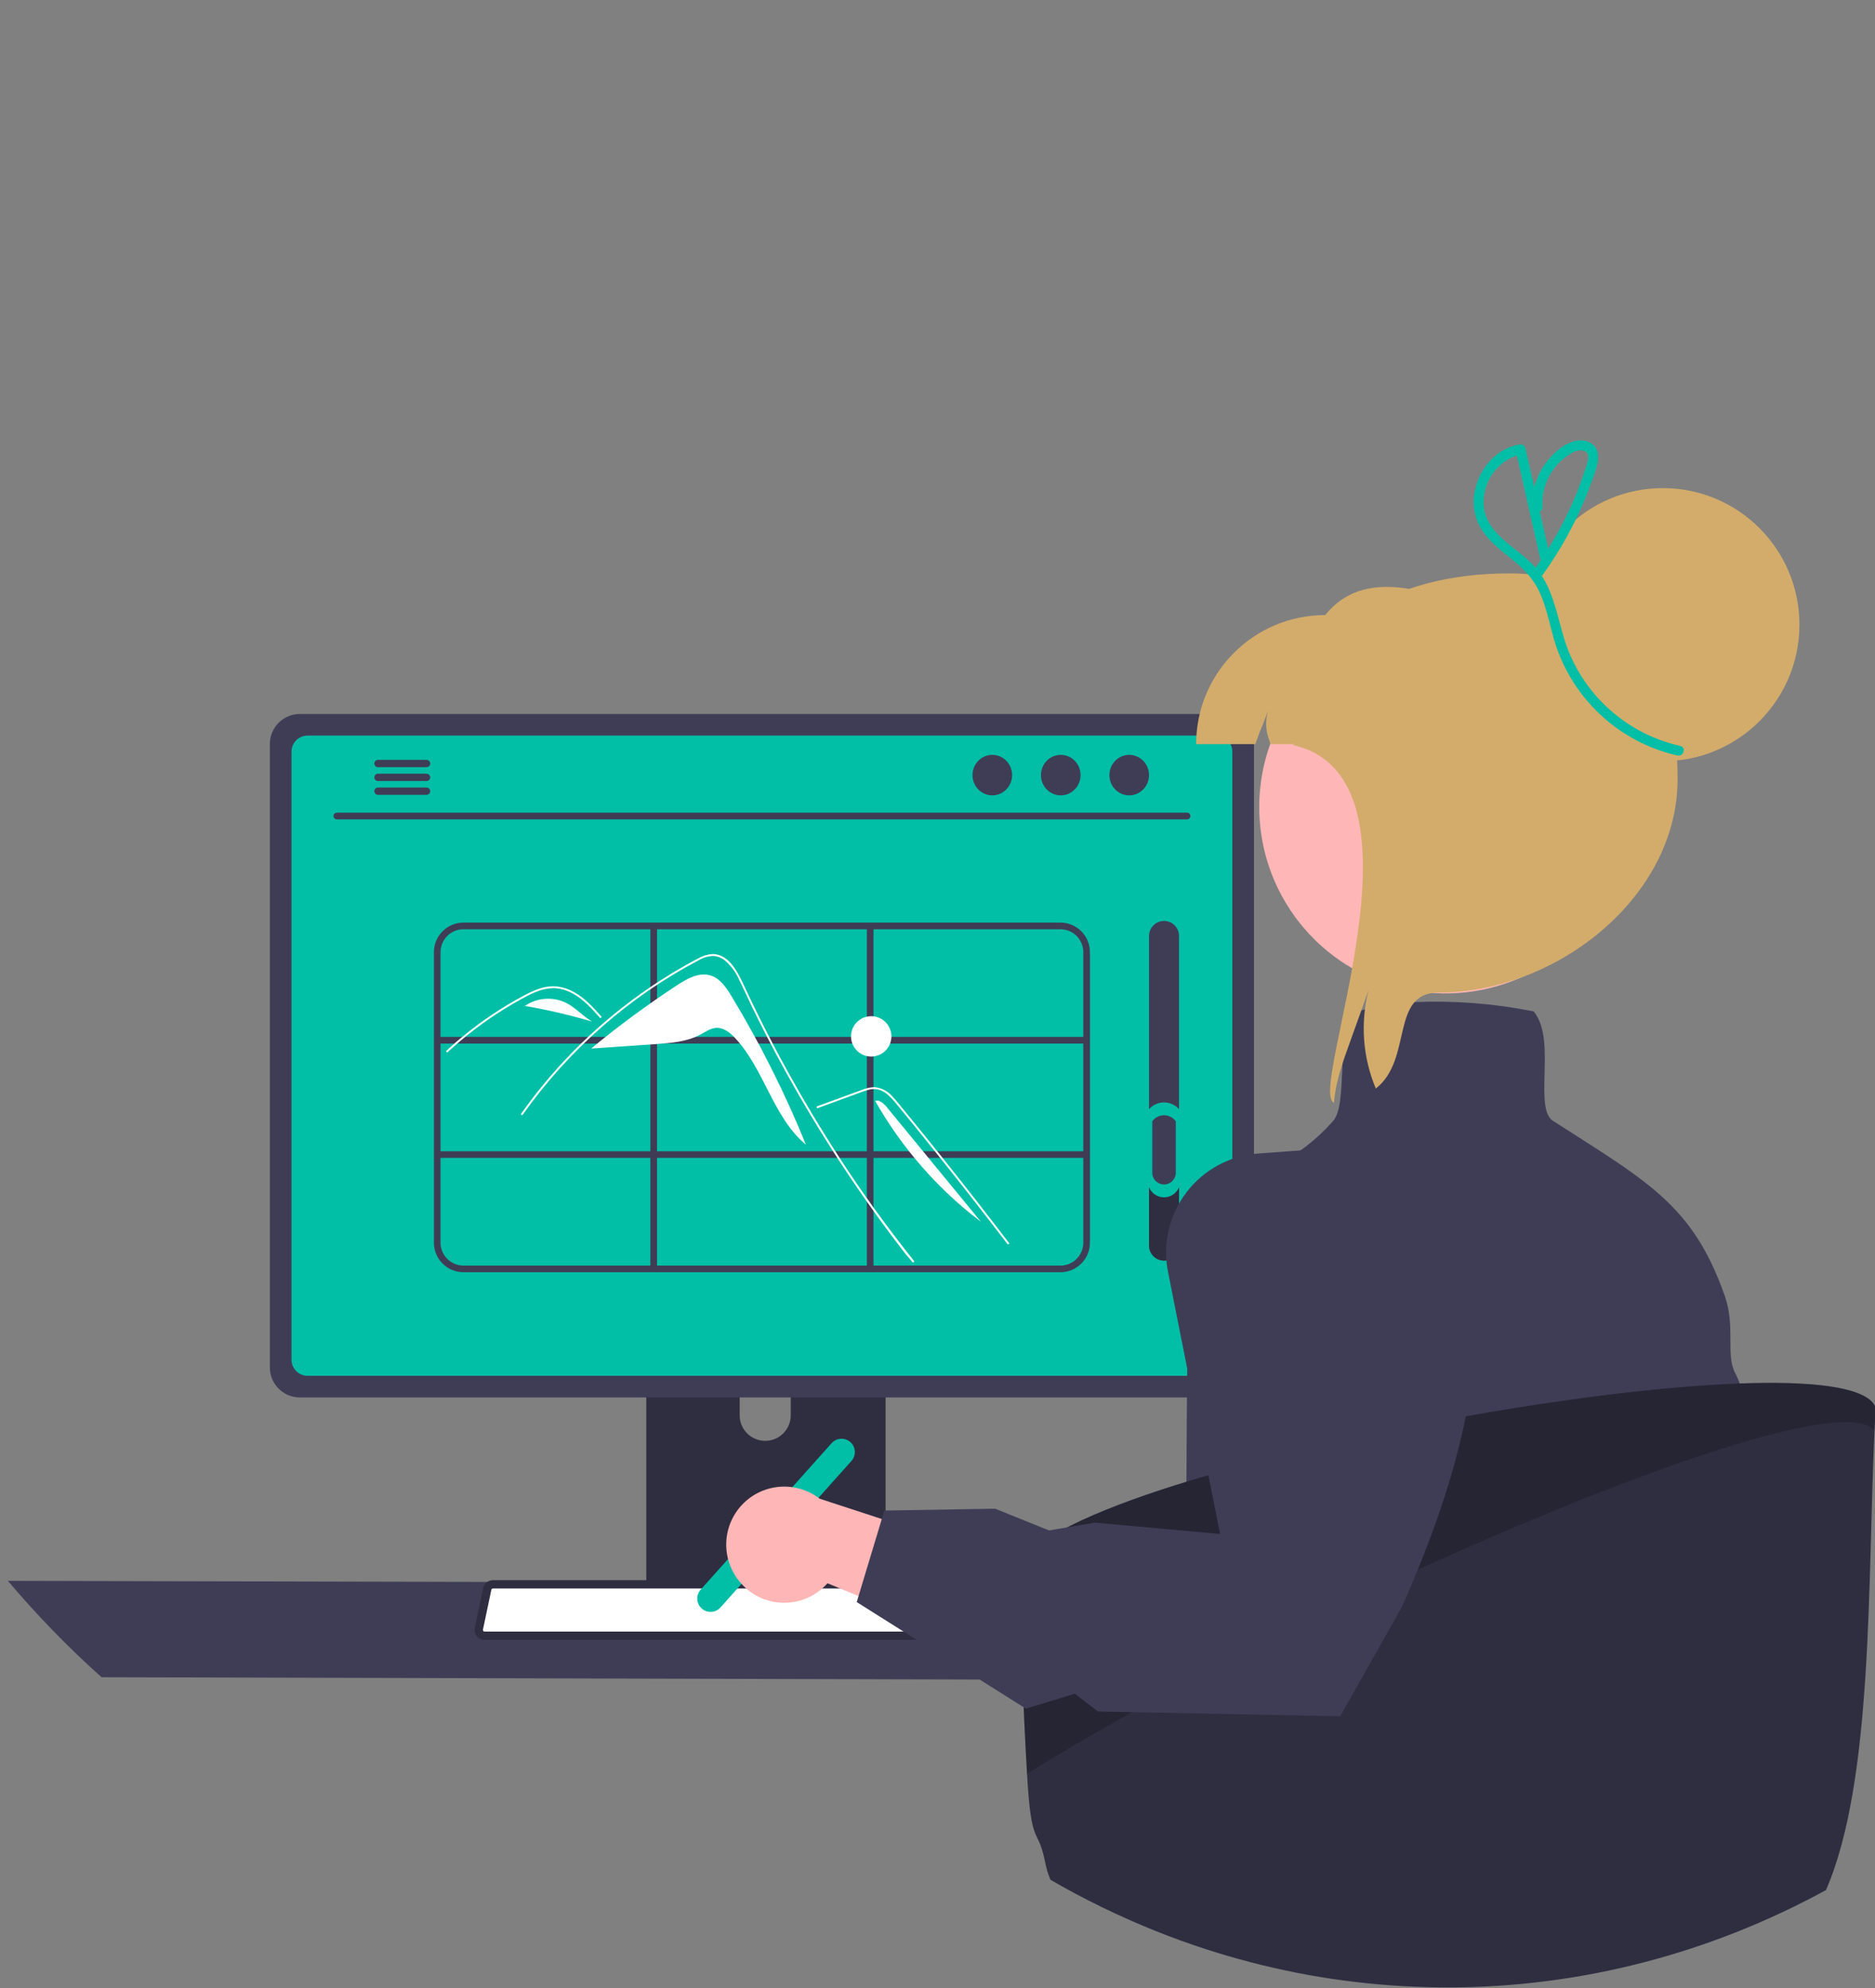 <?xml version="1.0" encoding="UTF-8"?>
<svg xmlns="http://www.w3.org/2000/svg" xmlns:xlink="http://www.w3.org/1999/xlink" width="300px" height="318px" viewBox="0 0 300 318" version="1.1">
<rect x="0" y="0" width="300" height="318" fill="#808080" stroke="none"/>
<defs>
<filter id="alpha" filterUnits="objectBoundingBox" x="0%" y="0%" width="100%" height="100%">
  <feColorMatrix type="matrix" in="SourceGraphic" values="0 0 0 0 1 0 0 0 0 1 0 0 0 0 1 0 0 0 1 0"/>
</filter>
<mask id="mask0">
  <g filter="url(#alpha)">
<rect x="0" y="0" width="300" height="318" style="fill:rgb(0%,0%,0%);fill-opacity:0.2;stroke:none;"/>
  </g>
</mask>
<clipPath id="clip1">
  <rect x="0" y="0" width="300" height="318"/>
</clipPath>
<g id="surface5" clip-path="url(#clip1)">
<path style=" stroke:none;fill-rule:nonzero;fill:rgb(0%,0%,0%);fill-opacity:1;" d="M 300.125 225.184 C 300.051 226.305 299.984 227.504 299.926 228.773 C 291.625 219.836 202.188 259.762 164.324 283.75 C 163.691 272.664 163.285 261.547 163.137 255.191 C 163.09 253.5 163.07 252.141 163.066 251.215 C 163.633 247.176 172.711 242.594 185.953 238.242 C 187.207 237.832 188.5 237.422 189.828 237.02 C 193.406 235.914 197.234 234.832 201.23 233.789 C 211.406 231.125 222.711 228.68 233.926 226.664 C 239.461 225.672 244.977 224.781 250.332 224.027 C 259.727 222.695 268.617 221.773 276.219 221.395 C 276.949 221.359 277.664 221.324 278.367 221.305 C 279.125 221.273 279.863 221.25 280.59 221.234 C 291.543 220.996 299.027 222.137 300.125 225.184 Z M 300.125 225.184 "/>
</g>
</defs>
<g id="surface1">
<path style=" stroke:none;fill-rule:nonzero;fill:rgb(24.706%,23.922%,33.725%);fill-opacity:1;" d="M 1.262 252.871 C 5.891 258.352 10.898 263.504 16.246 268.289 L 218.508 268.824 C 223.855 264.039 228.863 258.887 233.492 253.402 Z M 1.262 252.871 "/>
<path style=" stroke:none;fill-rule:nonzero;fill:rgb(18.431%,18.039%,25.49%);fill-opacity:1;" d="M 103.406 201.301 L 103.406 255.934 L 141.691 255.934 L 141.691 201.301 C 141.691 200.496 141.168 199.781 140.398 199.543 C 140.219 199.484 140.035 199.457 139.848 199.461 L 105.254 199.461 C 104.766 199.457 104.293 199.652 103.949 199.996 C 103.602 200.344 103.406 200.812 103.406 201.301 Z M 118.348 220.074 C 118.367 217.832 120.191 216.027 122.434 216.027 C 124.676 216.027 126.5 217.832 126.52 220.074 L 126.52 226.41 C 126.508 228.66 124.684 230.477 122.434 230.477 C 120.184 230.477 118.359 228.66 118.348 226.41 Z M 118.348 220.074 "/>
<path style=" stroke:none;fill-rule:nonzero;fill:rgb(24.706%,23.922%,33.725%);fill-opacity:1;" d="M 103.289 254.184 L 103.289 259.453 C 103.289 260.02 103.75 260.48 104.316 260.488 L 140.781 260.488 C 141.348 260.484 141.809 260.023 141.809 259.453 L 141.809 254.184 Z M 103.289 254.184 "/>
<path style=" stroke:none;fill-rule:nonzero;fill:rgb(24.706%,23.922%,33.725%);fill-opacity:1;" d="M 43.176 118.996 L 43.176 218.742 C 43.18 221.387 45.324 223.535 47.973 223.535 L 195.84 223.535 C 198.488 223.535 200.633 221.387 200.637 218.742 L 200.637 118.996 C 200.629 116.352 198.484 114.211 195.84 114.207 L 47.973 114.207 C 45.328 114.211 43.184 116.352 43.176 118.996 Z M 43.176 118.996 "/>
<path style=" stroke:none;fill-rule:nonzero;fill:rgb(0%,74.902%,65.098%);fill-opacity:1;" d="M 46.645 120.234 L 46.645 217.512 C 46.648 218.926 47.793 220.07 49.207 220.074 L 194.609 220.074 C 196.023 220.07 197.172 218.926 197.172 217.512 L 197.172 120.234 C 197.172 118.82 196.027 117.672 194.609 117.668 L 49.207 117.668 C 47.793 117.672 46.645 118.82 46.645 120.234 Z M 46.645 120.234 "/>
<path style=" stroke:none;fill-rule:nonzero;fill:rgb(18.431%,18.039%,25.49%);fill-opacity:1;" d="M 76.293 261.727 C 76.594 262.102 77.051 262.32 77.531 262.32 L 164.035 262.32 C 164.512 262.316 164.969 262.102 165.27 261.73 C 165.57 261.359 165.688 260.871 165.59 260.402 L 164.246 254.023 C 164.133 253.496 163.762 253.062 163.258 252.871 C 163.078 252.801 162.887 252.762 162.691 252.762 L 78.867 252.762 C 78.676 252.762 78.484 252.801 78.301 252.871 C 77.797 253.062 77.426 253.496 77.312 254.023 L 75.969 260.402 C 75.871 260.871 75.992 261.355 76.293 261.727 Z M 76.293 261.727 "/>
<path style=" stroke:none;fill-rule:nonzero;fill:rgb(100%,100%,100%);fill-opacity:1;" d="M 78.867 254.094 C 78.84 254.094 78.816 254.098 78.789 254.109 C 78.703 254.137 78.641 254.207 78.617 254.297 L 77.273 260.676 C 77.258 260.75 77.277 260.828 77.328 260.887 L 77.332 260.895 C 77.379 260.953 77.453 260.988 77.531 260.988 L 164.035 260.988 C 164.109 260.988 164.184 260.953 164.23 260.895 C 164.281 260.836 164.305 260.758 164.289 260.684 L 162.945 254.301 C 162.926 254.215 162.863 254.145 162.781 254.113 C 162.754 254.102 162.723 254.094 162.691 254.094 Z M 78.867 254.094 "/>
<path style=" stroke:none;fill-rule:nonzero;fill:rgb(24.706%,23.922%,33.725%);fill-opacity:1;" d="M 53.883 131.07 L 189.934 131.07 C 190.23 131.062 190.465 130.82 190.465 130.527 C 190.465 130.234 190.23 129.992 189.934 129.988 L 53.883 129.988 C 53.59 129.992 53.355 130.234 53.355 130.527 C 53.355 130.82 53.59 131.062 53.883 131.07 Z M 53.883 131.07 "/>
<path style=" stroke:none;fill-rule:nonzero;fill:rgb(24.706%,23.922%,33.725%);fill-opacity:1;" d="M 183.844 123.984 C 183.844 122.195 182.426 120.746 180.672 120.746 C 178.922 120.746 177.504 122.195 177.504 123.984 C 177.504 125.773 178.922 127.227 180.672 127.227 C 182.426 127.227 183.844 125.773 183.844 123.984 Z M 183.844 123.984 "/>
<path style=" stroke:none;fill-rule:nonzero;fill:rgb(24.706%,23.922%,33.725%);fill-opacity:1;" d="M 172.891 123.984 C 172.891 122.195 171.473 120.746 169.719 120.746 C 167.969 120.746 166.551 122.195 166.551 123.984 C 166.551 125.773 167.969 127.227 169.719 127.227 C 171.473 127.227 172.891 125.773 172.891 123.984 Z M 172.891 123.984 "/>
<path style=" stroke:none;fill-rule:nonzero;fill:rgb(24.706%,23.922%,33.725%);fill-opacity:1;" d="M 161.938 123.984 C 161.938 122.195 160.52 120.746 158.766 120.746 C 157.016 120.746 155.598 122.195 155.598 123.984 C 155.598 125.773 157.016 127.227 158.766 127.227 C 160.52 127.227 161.938 125.773 161.938 123.984 Z M 161.938 123.984 "/>
<path style=" stroke:none;fill-rule:nonzero;fill:rgb(24.706%,23.922%,33.725%);fill-opacity:1;" d="M 59.898 122.137 C 59.898 122.461 60.156 122.723 60.48 122.723 L 68.258 122.723 C 68.578 122.715 68.836 122.453 68.836 122.137 C 68.836 121.816 68.578 121.555 68.258 121.547 L 60.48 121.547 C 60.156 121.551 59.895 121.816 59.898 122.137 Z M 59.898 122.137 "/>
<path style=" stroke:none;fill-rule:nonzero;fill:rgb(24.706%,23.922%,33.725%);fill-opacity:1;" d="M 59.898 124.348 C 59.898 124.672 60.156 124.934 60.48 124.934 L 68.258 124.934 C 68.578 124.926 68.836 124.664 68.836 124.348 C 68.836 124.027 68.578 123.766 68.258 123.758 L 60.48 123.758 C 60.156 123.762 59.895 124.023 59.898 124.348 Z M 59.898 124.348 "/>
<path style=" stroke:none;fill-rule:nonzero;fill:rgb(24.706%,23.922%,33.725%);fill-opacity:1;" d="M 59.898 126.555 C 59.895 126.875 60.156 127.141 60.48 127.145 L 68.258 127.145 C 68.578 127.137 68.836 126.875 68.836 126.555 C 68.836 126.238 68.578 125.977 68.258 125.969 L 60.48 125.969 C 60.156 125.969 59.898 126.23 59.898 126.555 Z M 59.898 126.555 "/>
<path style=" stroke:none;fill-rule:nonzero;fill:rgb(24.706%,23.922%,33.725%);fill-opacity:1;" d="M 169.664 147.578 L 74.156 147.578 C 71.543 147.582 69.426 149.699 69.422 152.309 L 69.422 198.777 C 69.426 201.387 71.543 203.504 74.156 203.508 L 169.664 203.508 C 172.277 203.504 174.395 201.387 174.395 198.777 L 174.395 152.309 C 174.395 149.699 172.277 147.582 169.664 147.578 Z M 173.328 152.309 L 173.328 165.867 L 139.762 165.867 L 139.762 148.645 L 169.664 148.645 C 171.688 148.645 173.328 150.285 173.328 152.309 Z M 105.125 184.156 L 105.125 166.93 L 138.695 166.93 L 138.695 184.156 Z M 138.695 185.219 L 138.695 202.441 L 105.125 202.441 L 105.125 185.219 Z M 104.059 184.156 L 70.488 184.156 L 70.488 166.93 L 104.059 166.93 Z M 105.125 165.867 L 105.125 148.645 L 138.695 148.645 L 138.695 165.867 Z M 139.762 166.93 L 173.328 166.93 L 173.328 184.156 L 139.762 184.156 Z M 74.156 148.645 L 104.059 148.645 L 104.059 165.867 L 70.488 165.867 L 70.488 152.309 C 70.492 150.285 72.129 148.645 74.156 148.645 Z M 70.488 198.777 L 70.488 185.219 L 104.059 185.219 L 104.059 202.441 L 74.156 202.441 C 72.129 202.441 70.492 200.801 70.488 198.777 Z M 169.664 202.441 L 139.762 202.441 L 139.762 185.219 L 173.328 185.219 L 173.328 198.777 C 173.328 200.801 171.688 202.441 169.664 202.441 Z M 169.664 202.441 "/>
<path style=" stroke:none;fill-rule:nonzero;fill:rgb(100%,100%,100%);fill-opacity:1;" d="M 117.055 159.375 C 116.207 157.973 115.203 156.477 113.629 156.02 C 111.809 155.492 109.938 156.543 108.352 157.582 C 103.605 160.688 99.035 164.055 94.66 167.668 L 94.664 167.723 L 104.879 167.016 C 107.34 166.848 109.887 166.652 112.062 165.492 C 112.887 165.051 113.691 164.461 114.625 164.418 C 115.785 164.367 116.801 165.18 117.598 166.023 C 122.305 171.039 123.668 178.703 128.949 183.105 C 125.617 174.895 121.641 166.961 117.055 159.375 Z M 117.055 159.375 "/>
<path style=" stroke:none;fill-rule:nonzero;fill:rgb(100%,100%,100%);fill-opacity:1;" d="M 146 201.887 C 145.477 201.23 145.266 201.078 144.75 200.414 C 140.57 195.008 136.637 189.418 132.957 183.645 C 130.461 179.727 128.082 175.73 125.832 171.66 C 124.762 169.723 123.719 167.773 122.703 165.809 C 121.918 164.281 121.148 162.75 120.398 161.207 C 120.184 160.766 119.977 160.324 119.77 159.879 C 119.277 158.836 118.797 157.789 118.281 156.762 C 117.75 155.523 116.934 154.434 115.902 153.57 C 115.41 153.195 114.824 152.973 114.207 152.918 C 113.344 152.926 112.496 153.168 111.758 153.621 C 106.18 156.555 100.969 160.145 96.246 164.312 C 91.512 168.469 87.281 173.16 83.641 178.301 C 83.531 178.457 83.266 178.305 83.379 178.145 C 83.824 177.52 84.273 176.902 84.734 176.289 C 90.457 168.68 97.477 162.137 105.465 156.957 C 106.812 156.086 108.18 155.258 109.574 154.469 C 110.277 154.07 110.984 153.676 111.703 153.309 C 112.391 152.906 113.164 152.664 113.957 152.609 C 116.695 152.566 118.113 155.664 119.086 157.75 C 119.395 158.406 119.703 159.062 120.016 159.715 C 121.199 162.191 122.43 164.645 123.707 167.074 C 124.492 168.574 125.297 170.066 126.121 171.551 C 128.676 176.168 131.395 180.695 134.273 185.125 C 138.086 190.996 141.867 196.184 146.215 201.672 C 146.332 201.824 146.117 202.043 146 201.887 Z M 146 201.887 "/>
<path style=" stroke:none;fill-rule:nonzero;fill:rgb(100%,100%,100%);fill-opacity:1;" d="M 95.973 162.785 C 95.816 162.605 95.656 162.43 95.496 162.254 C 94.234 160.855 92.879 159.477 91.148 158.676 C 90.32 158.285 89.418 158.074 88.504 158.066 C 87.559 158.09 86.625 158.293 85.758 158.664 C 85.344 158.828 84.941 159.016 84.543 159.215 C 84.086 159.445 83.641 159.688 83.195 159.934 C 82.359 160.395 81.535 160.879 80.723 161.379 C 79.105 162.379 77.539 163.457 76.02 164.609 C 75.234 165.207 74.465 165.824 73.711 166.461 C 73.012 167.051 72.324 167.656 71.652 168.281 C 71.508 168.414 71.293 168.199 71.438 168.066 C 71.613 167.902 71.793 167.738 71.973 167.574 C 72.48 167.117 72.992 166.668 73.516 166.227 C 74.469 165.426 75.449 164.652 76.449 163.91 C 78.008 162.754 79.621 161.68 81.289 160.68 C 82.121 160.184 82.965 159.703 83.82 159.25 C 84.078 159.109 84.34 158.977 84.605 158.848 C 85.207 158.547 85.828 158.293 86.469 158.09 C 87.379 157.797 88.336 157.703 89.285 157.812 C 90.199 157.945 91.082 158.25 91.883 158.711 C 93.586 159.664 94.906 161.133 96.188 162.566 C 96.32 162.715 96.105 162.93 95.973 162.785 Z M 95.973 162.785 "/>
<path style=" stroke:none;fill-rule:nonzero;fill:rgb(100%,100%,100%);fill-opacity:1;" d="M 130.848 177.246 L 134.926 175.754 L 136.949 175.016 C 137.605 174.75 138.273 174.52 138.949 174.324 C 139.543 174.156 140.172 174.164 140.758 174.348 C 141.285 174.543 141.766 174.84 142.172 175.223 C 142.586 175.605 142.973 176.02 143.328 176.461 C 143.77 176.988 144.203 177.523 144.641 178.059 C 146.441 180.258 148.23 182.469 150.008 184.691 C 151.785 186.91 153.551 189.141 155.301 191.379 C 157.059 193.625 158.805 195.879 160.539 198.141 C 160.75 198.418 160.965 198.695 161.176 198.977 C 161.293 199.129 161.559 198.977 161.438 198.82 C 159.691 196.535 157.934 194.258 156.164 191.992 C 154.387 189.719 152.602 187.453 150.801 185.199 C 149 182.945 147.191 180.703 145.367 178.469 C 144.91 177.91 144.457 177.355 144 176.801 C 143.617 176.332 143.238 175.859 142.816 175.422 C 142.09 174.547 141.047 174 139.914 173.895 C 139.238 173.918 138.57 174.066 137.945 174.328 C 137.262 174.574 136.582 174.828 135.902 175.074 L 131.793 176.578 L 130.766 176.953 C 130.586 177.02 130.664 177.312 130.848 177.246 Z M 130.848 177.246 "/>
<path style=" stroke:none;fill-rule:nonzero;fill:rgb(100%,100%,100%);fill-opacity:1;" d="M 90.609 160.434 C 88.477 159.383 85.941 159.562 83.98 160.906 C 87.613 161.535 91.203 162.371 94.738 163.418 C 93.273 162.559 92.125 161.211 90.609 160.434 Z M 90.609 160.434 "/>
<path style=" stroke:none;fill-rule:nonzero;fill:rgb(100%,100%,100%);fill-opacity:1;" d="M 83.957 160.902 L 83.559 161.227 C 83.695 161.113 83.836 161.008 83.98 160.906 Z M 83.957 160.902 "/>
<path style=" stroke:none;fill-rule:nonzero;fill:rgb(100%,100%,100%);fill-opacity:1;" d="M 142.016 177.262 C 141.66 176.734 141.164 176.32 140.582 176.062 L 140.02 176.086 C 144.289 183.621 150.051 190.211 156.957 195.441 Z M 142.016 177.262 "/>
<path style=" stroke:none;fill-rule:nonzero;fill:rgb(100%,100%,100%);fill-opacity:1;" d="M 142.625 165.777 C 142.625 167.562 141.176 169.008 139.395 169.008 C 137.613 169.008 136.164 167.562 136.164 165.777 C 136.164 163.996 137.613 162.551 139.395 162.551 C 141.176 162.551 142.625 163.996 142.625 165.777 Z M 142.625 165.777 "/>
<path style=" stroke:none;fill-rule:nonzero;fill:rgb(24.706%,23.922%,33.725%);fill-opacity:1;" d="M 186.246 201.645 C 187.57 201.641 188.641 200.57 188.645 199.246 L 188.645 149.707 C 188.645 148.387 187.57 147.312 186.246 147.312 C 184.922 147.312 183.848 148.387 183.848 149.707 L 183.848 199.246 C 183.852 200.57 184.922 201.641 186.246 201.645 Z M 186.246 201.645 "/>
<path style=" stroke:none;fill-rule:nonzero;fill:rgb(18.431%,18.039%,25.49%);fill-opacity:1;" d="M 186.246 201.645 C 187.57 201.641 188.641 200.57 188.645 199.246 L 188.645 188.742 C 188.082 187.98 187.191 187.527 186.246 187.527 C 185.301 187.527 184.41 187.98 183.848 188.742 L 183.848 199.246 C 183.852 200.57 184.922 201.641 186.246 201.645 Z M 186.246 201.645 "/>
<path style=" stroke:none;fill-rule:nonzero;fill:rgb(0%,74.902%,65.098%);fill-opacity:1;" d="M 186.246 191.523 C 187.668 191.52 188.824 190.367 188.824 188.945 L 188.824 177.648 C 188.223 176.828 187.266 176.344 186.246 176.344 C 185.227 176.344 184.27 176.828 183.668 177.648 L 183.668 188.945 C 183.668 190.367 184.824 191.52 186.246 191.523 Z M 186.246 191.523 "/>
<path style=" stroke:none;fill-rule:nonzero;fill:rgb(24.706%,23.922%,33.725%);fill-opacity:1;" d="M 186.246 189.469 C 187.285 189.469 188.125 188.625 188.129 187.59 L 188.129 179.348 C 187.688 178.75 186.988 178.395 186.246 178.395 C 185.504 178.395 184.805 178.75 184.363 179.348 L 184.363 187.59 C 184.367 188.625 185.207 189.469 186.246 189.469 Z M 186.246 189.469 "/>
<path style=" stroke:none;fill-rule:nonzero;fill:rgb(0%,74.902%,65.098%);fill-opacity:1;" d="M 112.273 257.297 C 111.395 256.512 111.32 255.164 112.105 254.285 L 133.055 230.855 C 133.84 229.977 135.188 229.902 136.062 230.684 C 136.941 231.469 137.016 232.816 136.23 233.695 L 115.281 257.125 C 114.496 258.004 113.152 258.078 112.273 257.297 Z M 112.273 257.297 "/>
<path style=" stroke:none;fill-rule:nonzero;fill:rgb(90.196%,90.196%,90.196%);fill-opacity:1;" d="M 286.066 295.875 C 286.066 299.758 285.148 302.73 285.262 305.109 C 278.977 307.852 272.516 310.168 265.918 312.043 C 265.172 312.258 264.426 312.457 263.676 312.66 C 259.609 300.219 255.539 288.824 253.934 287.613 C 250.262 284.859 248.426 296.254 248.426 293.5 C 248.426 290.746 250.262 290.746 245.676 287.078 C 241.082 283.406 243.836 266.891 243.836 266.891 L 237.41 250.371 L 244.598 224.027 L 253.934 189.801 L 263.117 189.801 C 263.117 189.801 263.387 190 263.84 190.367 C 266.137 192.242 273.062 198.504 272.297 205.402 C 272.066 207.461 272.578 213.438 273.469 221.395 C 276.176 245.422 282.395 271.543 282.395 278.438 C 282.395 287.613 286.066 290.367 286.066 295.875 Z M 286.066 295.875 "/>
<path style=" stroke:none;fill-rule:nonzero;fill:rgb(24.706%,23.922%,33.725%);fill-opacity:1;" d="M 278.367 221.305 C 278.355 221.277 278.352 221.258 278.34 221.234 C 278.133 220.68 277.895 220.141 277.621 219.617 C 276.07 216.703 277.711 212.227 275.965 207.285 C 273.141 199.273 269.699 194.547 264.652 190.312 C 264.5 190.188 264.352 190.062 264.199 189.938 L 264.191 189.93 C 260.824 187.164 256.766 184.582 251.723 181.363 C 250.676 180.695 249.578 179.996 248.438 179.262 C 246.965 178.316 247.047 175.176 247.129 171.852 C 247.227 168.16 247.328 164.336 245.516 161.949 L 245.398 161.797 L 245.211 161.746 C 239 160.52 232.664 160.031 226.34 160.293 L 226.332 160.293 C 223.648 160.395 220.98 160.785 218.379 161.461 C 218.188 161.512 217.992 161.566 217.809 161.629 C 217.664 161.668 217.52 161.715 217.375 161.762 L 217.258 161.805 L 217.168 161.891 C 215.414 163.645 215.012 166.785 214.816 170.062 L 214.816 170.066 C 214.781 170.664 214.75 171.262 214.723 171.855 C 214.574 175.043 214.434 178.051 213.262 179.355 C 210.648 182.316 207.488 184.75 203.953 186.516 C 198.449 189.234 194.094 189.148 194.031 189.148 L 193.523 189.133 L 193.477 189.633 C 189.82 196.594 189.961 214.555 189.848 233.789 C 189.844 234.859 189.836 235.938 189.828 237.02 C 189.762 245.977 189.594 255.09 188.922 263.395 C 188.629 266.965 188.25 270.379 187.742 273.57 C 185.281 289.105 174.129 276.207 168.797 286.543 C 168.969 287.562 169.266 288.555 169.676 289.5 C 170.285 289.863 170.914 290.215 171.539 290.566 C 174.305 292.105 177.121 293.543 179.992 294.875 C 180.148 294.949 180.309 295.023 180.469 295.094 C 185.73 297.527 191.156 299.598 196.699 301.285 C 197.781 301.613 198.863 301.93 199.957 302.227 C 209.621 304.895 219.57 306.383 229.59 306.664 C 229.629 306.66 229.672 306.656 229.711 306.656 C 241.562 306.332 253.336 304.633 264.793 301.602 C 264.953 301.562 265.113 301.52 265.273 301.477 C 266.027 301.273 266.773 301.07 267.52 300.859 C 274.113 298.98 280.574 296.664 286.859 293.922 C 286.867 294.156 286.891 294.391 286.93 294.621 C 286.934 294.695 286.945 294.77 286.961 294.844 C 286.973 294.758 286.984 294.672 286.988 294.59 C 287.02 294.336 287.047 294.082 287.074 293.828 C 290.336 262.035 283.562 235.047 278.367 221.305 Z M 278.367 221.305 "/>
<path style=" stroke:none;fill-rule:nonzero;fill:rgb(100%,71.373%,71.373%);fill-opacity:1;" d="M 205.133 143.395 C 211.832 155.637 226.133 161.602 239.551 157.742 C 252.969 153.887 261.918 141.242 261.086 127.309 C 260.254 113.379 249.867 101.887 236.086 99.648 C 222.305 97.414 208.812 105.035 203.617 117.988 C 203.48 118.328 203.359 118.672 203.234 119.027 C 200.352 127.047 201.043 135.918 205.133 143.395 Z M 205.133 143.395 "/>
<path style=" stroke:none;fill-rule:nonzero;fill:rgb(82.745%,67.451%,41.961%);fill-opacity:1;" d="M 200.848 119.027 C 202.129 115.438 201.57 117.305 202.867 113.73 C 202.02 116.895 203.359 118.672 203.234 119.027 L 238.754 119.027 L 238.754 98.387 C 228.348 94.262 218.176 90.754 212.031 98.387 C 200.625 98.387 191.383 107.625 191.383 119.027 Z M 200.848 119.027 "/>
<path style=" stroke:none;fill-rule:nonzero;fill:rgb(82.745%,67.451%,41.961%);fill-opacity:1;" d="M 213.438 176.402 C 213.465 176.02 213.504 175.621 213.559 175.242 C 213.941 172.43 214.898 169.727 215.867 167.051 C 216.891 164.168 217.93 161.277 218.969 158.395 C 217.633 163.625 218.039 169.145 220.129 174.121 C 226.125 169.453 222.34 158.777 230.18 158.777 C 249.023 158.777 268.414 143.504 268.414 124.648 C 268.414 105.812 260.332 91.723 241.484 91.723 C 222.629 91.723 207.332 100.352 206.965 119.191 C 230.18 124.648 209.055 174.488 213.438 176.402 Z M 213.438 176.402 "/>
<path style=" stroke:none;fill-rule:nonzero;fill:rgb(82.745%,67.451%,41.961%);fill-opacity:1;" d="M 287.91 99.922 C 287.91 111.984 278.129 121.762 266.062 121.762 C 253.992 121.762 244.211 111.984 244.211 99.922 C 244.211 87.859 253.992 78.078 266.062 78.078 C 278.129 78.078 287.91 87.859 287.91 99.922 Z M 287.91 99.922 "/>
<path style=" stroke:none;fill-rule:nonzero;fill:rgb(18.431%,18.039%,25.49%);fill-opacity:1;" d="M 300.125 225.184 C 300.051 226.305 299.984 227.504 299.926 228.773 C 298.797 252.684 299.773 284.871 292.156 302.34 C 290.453 303.27 288.73 304.16 286.988 305.012 C 286.918 305.043 286.855 305.078 286.797 305.109 C 286.328 305.336 285.859 305.562 285.391 305.773 C 285.371 305.789 285.352 305.801 285.332 305.805 C 280.184 308.238 274.875 310.32 269.445 312.043 C 268.781 312.258 268.109 312.457 267.438 312.66 C 267.293 312.703 267.148 312.746 267.008 312.789 C 256.777 315.812 246.207 317.512 235.547 317.844 C 234.992 317.859 234.449 317.871 233.922 317.883 C 233.734 317.887 233.555 317.891 233.371 317.891 C 232.777 317.898 232.184 317.902 231.586 317.902 C 230.383 317.902 229.184 317.887 227.992 317.848 C 217.969 317.57 208.02 316.078 198.359 313.414 C 197.266 313.113 196.184 312.801 195.102 312.469 C 189.555 310.781 184.133 308.715 178.871 306.281 C 178.711 306.211 178.551 306.137 178.391 306.062 C 175.523 304.73 172.707 303.293 169.941 301.754 C 169.316 301.402 168.688 301.051 168.074 300.688 C 167.668 299.738 167.371 298.746 167.195 297.73 C 165.988 291.918 165.016 295.84 164.324 283.75 C 163.691 272.664 163.285 261.547 163.137 255.191 C 163.09 253.5 163.07 252.141 163.066 251.215 C 163.633 247.176 172.711 242.594 185.953 238.242 C 187.207 237.832 188.5 237.422 189.828 237.02 C 193.406 235.914 197.234 234.832 201.23 233.789 C 211.406 231.125 222.711 228.68 233.926 226.664 C 239.465 225.672 244.977 224.781 250.332 224.027 C 259.727 222.695 268.617 221.773 276.219 221.395 C 276.949 221.359 277.664 221.324 278.367 221.305 C 279.125 221.273 279.863 221.25 280.59 221.234 C 291.543 220.996 299.027 222.137 300.125 225.184 Z M 300.125 225.184 "/>
<use xlink:href="#surface5" mask="url(#mask0)"/>
<path style=" stroke:none;fill-rule:nonzero;fill:rgb(100%,71.373%,71.373%);fill-opacity:1;" d="M 118.242 252.887 C 119.941 255.027 122.5 256.305 125.23 256.379 C 127.961 256.449 130.582 255.309 132.391 253.262 L 162.738 265.723 L 159.465 248.996 L 131.148 239.73 C 127.426 236.859 122.141 237.223 118.848 240.578 C 115.559 243.934 115.297 249.223 118.242 252.887 Z M 118.242 252.887 "/>
<path style=" stroke:none;fill-rule:nonzero;fill:rgb(24.706%,23.922%,33.725%);fill-opacity:1;" d="M 219.184 183.246 L 219.02 183.23 L 201.32 184.512 C 196.777 184.844 192.594 187.109 189.832 190.73 C 189.199 191.562 188.648 192.453 188.195 193.395 L 188.191 193.398 C 186.664 196.516 186.203 200.051 186.883 203.457 L 195.211 245.379 L 175.168 243.559 L 167.848 244.809 L 159.215 241.328 L 141.496 241.629 L 141.086 242.984 L 137.367 255.305 L 137.078 256.27 L 164.133 273.312 L 171.977 270.93 L 175.672 273.766 L 175.852 273.77 L 183.18 273.914 L 214.43 274.527 L 222.973 259.398 L 224.305 257.027 C 234.227 234.812 236.676 219.301 235.898 208.617 C 235.492 202.973 234.188 198.68 232.605 195.445 C 227.719 185.453 219.527 183.332 219.184 183.246 Z M 219.184 183.246 "/>
<path style=" stroke:none;fill-rule:nonzero;fill:rgb(0%,74.902%,65.098%);fill-opacity:1;" d="M 268.824 119.312 C 260.402 117.422 253.535 111.355 250.613 103.234 C 249.332 99.52 248.848 95.438 246.699 92.129 C 249.977 87.629 252.605 82.691 254.508 77.457 C 255.242 75.434 256.965 71.758 254.043 70.641 C 251.715 69.754 249.07 71.898 247.688 73.586 C 246.641 74.867 245.887 76.367 245.488 77.973 C 245.012 75.871 244.535 73.77 244.059 71.668 C 243.934 71.25 243.5 71.004 243.074 71.109 C 239.172 71.773 236.344 75.387 235.852 79.191 C 235.586 81.148 236.031 83.137 237.109 84.793 C 238.359 86.699 240.195 88.066 241.941 89.488 C 243.801 90.996 245.375 92.605 246.375 94.816 C 247.41 97.109 247.879 99.625 248.566 102.035 C 251.23 111.465 258.84 118.688 268.398 120.852 C 269.402 121.074 269.832 119.531 268.824 119.312 Z M 246.793 81.113 C 246.668 79.105 247.199 77.109 248.305 75.434 C 248.859 74.578 249.551 73.828 250.359 73.207 C 251.121 72.625 252.246 71.855 253.258 72.066 C 254.566 72.344 254.039 73.809 253.762 74.688 C 253.395 75.852 252.992 77 252.551 78.141 C 251.695 80.348 250.699 82.504 249.57 84.59 C 248.988 85.672 248.363 86.734 247.707 87.781 C 247.258 85.793 246.809 83.809 246.359 81.82 C 246.652 81.715 246.832 81.422 246.793 81.113 Z M 237.457 81.43 C 236.918 77.688 239.113 74.086 242.688 72.848 C 243.957 78.449 245.227 84.051 246.496 89.648 C 246.234 90.035 245.961 90.414 245.691 90.797 C 245.621 90.715 245.555 90.629 245.48 90.551 C 242.82 87.656 238.18 85.68 237.457 81.43 Z M 237.457 81.43 "/>
</g>
</svg>
